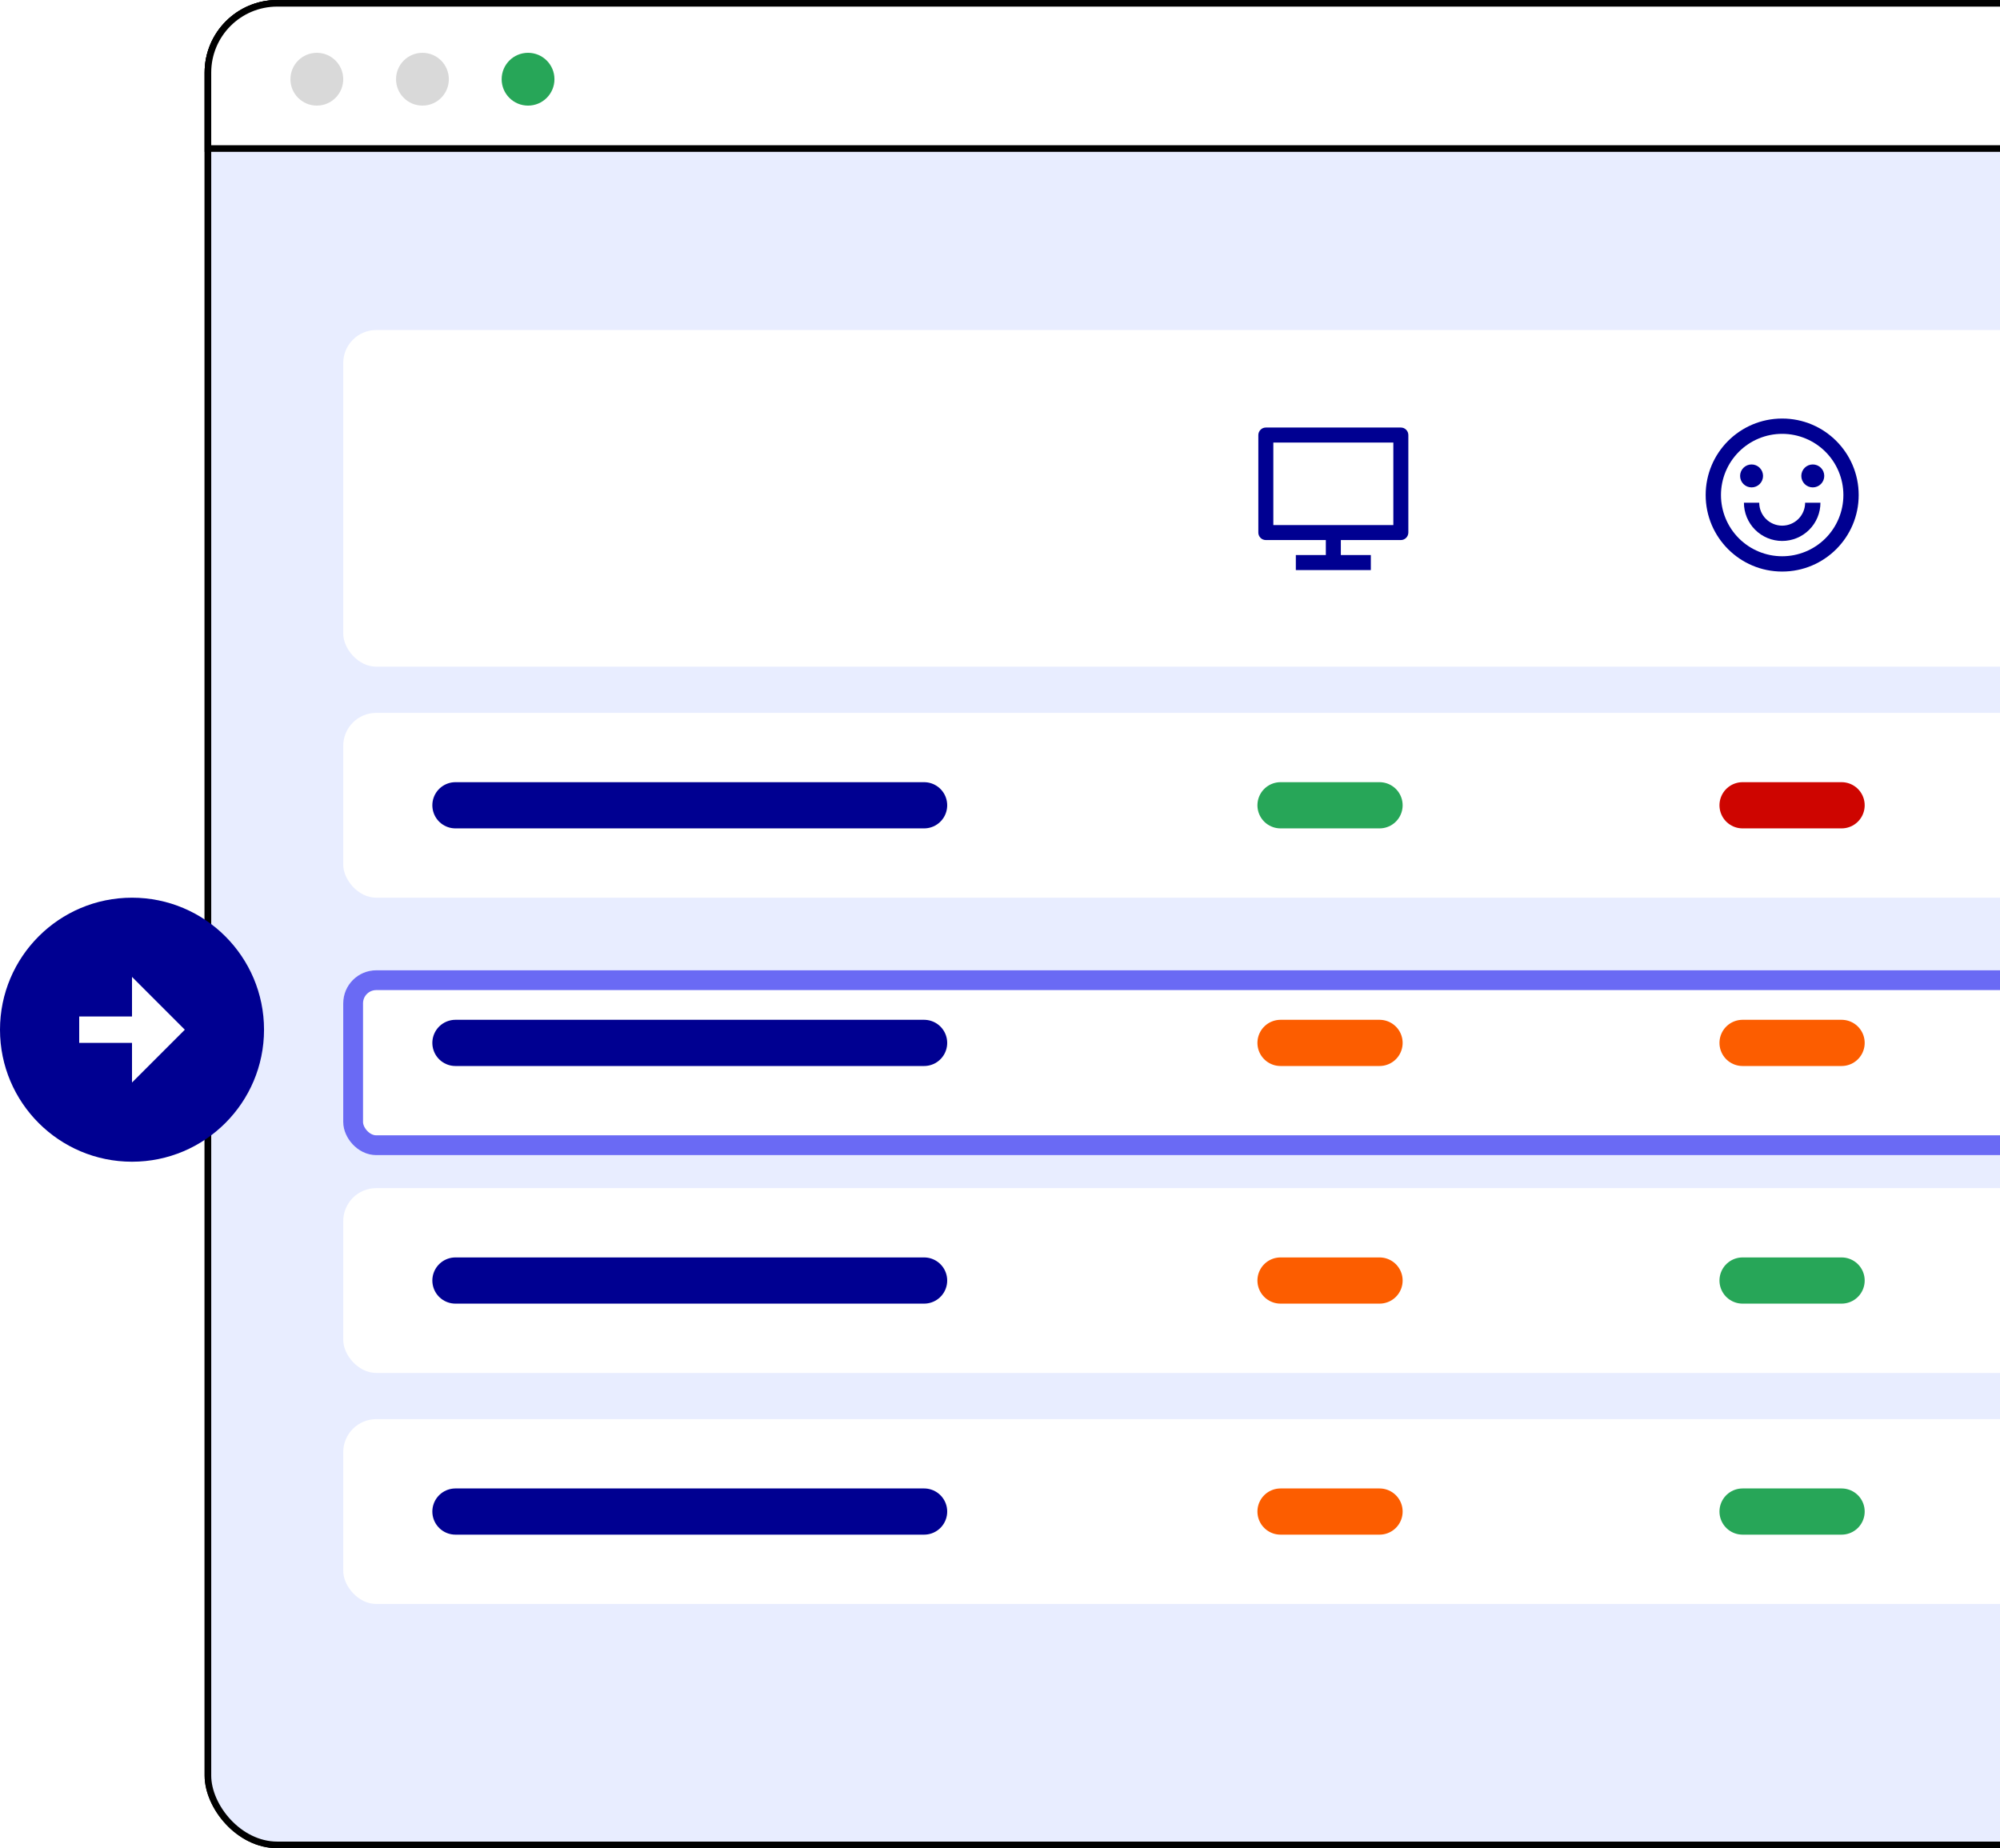 <svg width="303" height="280" viewBox="0 0 303 280" fill="none" xmlns="http://www.w3.org/2000/svg">
<g clip-path="url(#clip0_1103_49014)">
<rect x="31.5" y="0.5" width="447" height="279" rx="10.5" fill="#E8EDFF" stroke="black"/>
<rect x="31.5" y="0.5" width="447" height="279" rx="10.5" fill="#E8EDFF" stroke="black"/>
<path d="M31.5 11C31.5 5.201 36.201 0.5 42 0.5H468C473.799 0.5 478.5 5.201 478.5 11V22.5H31.5V11Z" fill="white" stroke="black"/>
<circle cx="48" cy="12" r="4" fill="#D9D9D9"/>
<circle cx="64" cy="12" r="4" fill="#D9D9D9"/>
<circle cx="80" cy="12" r="4" fill="#27A658"/>
<rect x="52" y="50" width="404" height="51" rx="5" fill="white"/>
<path fill-rule="evenodd" clip-rule="evenodd" d="M212.237 64.773C212.86 64.773 213.364 65.283 213.364 65.917V80.674C213.364 81.306 212.847 81.818 212.237 81.818H203.137V84.091H207.682V86.364H196.319V84.091H200.864V81.818H191.764C191.463 81.816 191.174 81.695 190.963 81.48C190.751 81.265 190.634 80.975 190.637 80.674V65.917C190.637 65.285 191.154 64.773 191.764 64.773H212.237ZM211.091 67.046H192.91V79.546H211.091V67.046Z" fill="#000091"/>
<g clip-path="url(#clip1_1103_49014)">
<path d="M270 86.591C263.598 86.591 258.409 81.402 258.409 75C258.409 68.598 263.598 63.409 270 63.409C276.402 63.409 281.591 68.598 281.591 75C281.591 81.402 276.402 86.591 270 86.591ZM270 84.273C272.459 84.273 274.818 83.296 276.557 81.557C278.296 79.818 279.273 77.459 279.273 75C279.273 72.541 278.296 70.182 276.557 68.443C274.818 66.704 272.459 65.727 270 65.727C267.541 65.727 265.182 66.704 263.443 68.443C261.704 70.182 260.727 72.541 260.727 75C260.727 77.459 261.704 79.818 263.443 81.557C265.182 83.296 267.541 84.273 270 84.273ZM264.205 76.159H266.523C266.523 77.081 266.889 77.966 267.541 78.618C268.193 79.27 269.078 79.636 270 79.636C270.922 79.636 271.807 79.27 272.459 78.618C273.111 77.966 273.477 77.081 273.477 76.159H275.796C275.796 77.696 275.185 79.17 274.098 80.257C273.011 81.344 271.537 81.954 270 81.954C268.463 81.954 266.989 81.344 265.902 80.257C264.815 79.17 264.205 77.696 264.205 76.159ZM265.364 73.841C264.903 73.841 264.46 73.658 264.134 73.332C263.808 73.006 263.625 72.563 263.625 72.102C263.625 71.641 263.808 71.199 264.134 70.873C264.46 70.547 264.903 70.364 265.364 70.364C265.825 70.364 266.267 70.547 266.593 70.873C266.919 71.199 267.102 71.641 267.102 72.102C267.102 72.563 266.919 73.006 266.593 73.332C266.267 73.658 265.825 73.841 265.364 73.841ZM274.636 73.841C274.175 73.841 273.733 73.658 273.407 73.332C273.081 73.006 272.898 72.563 272.898 72.102C272.898 71.641 273.081 71.199 273.407 70.873C273.733 70.547 274.175 70.364 274.636 70.364C275.098 70.364 275.54 70.547 275.866 70.873C276.192 71.199 276.375 71.641 276.375 72.102C276.375 72.563 276.192 73.006 275.866 73.332C275.54 73.658 275.098 73.841 274.636 73.841Z" fill="#000091"/>
</g>
<rect x="52" y="108" width="404" height="28" rx="5" fill="white"/>
<path d="M69 122H140" stroke="#000091" stroke-width="7" stroke-linecap="round"/>
<path d="M194 122H209" stroke="#27A658" stroke-width="7" stroke-linecap="round"/>
<path d="M264 122H279" stroke="#CE0500" stroke-width="7" stroke-linecap="round"/>
<g filter="url(#filter0_d_1103_49014)">
<rect x="52" y="144" width="404" height="28" rx="5" fill="white"/>
<rect x="53.5" y="145.5" width="401" height="25" rx="3.5" stroke="#6A6AF4" stroke-width="3"/>
</g>
<path d="M69 158H140" stroke="#000091" stroke-width="7" stroke-linecap="round"/>
<path d="M264 158H279" stroke="#FC5D00" stroke-width="7" stroke-linecap="round"/>
<path d="M194 158H209" stroke="#FC5D00" stroke-width="7" stroke-linecap="round"/>
<rect x="52" y="215" width="404" height="28" rx="5" fill="white"/>
<path d="M69 229H140" stroke="#000091" stroke-width="7" stroke-linecap="round"/>
<path d="M194 229H209" stroke="#FC5D00" stroke-width="7" stroke-linecap="round"/>
<path d="M264 229H279" stroke="#27A658" stroke-width="7" stroke-linecap="round"/>
<rect x="52" y="180" width="404" height="28" rx="5" fill="white"/>
<path d="M69 194H140" stroke="#000091" stroke-width="7" stroke-linecap="round"/>
<path d="M264 194H279" stroke="#27A658" stroke-width="7" stroke-linecap="round"/>
<path d="M194 194H209" stroke="#FC5D00" stroke-width="7" stroke-linecap="round"/>
<g clip-path="url(#clip2_1103_49014)">
<path d="M20 136C31.04 136 40 144.96 40 156C40 167.04 31.04 176 20 176C8.96 176 0 167.04 0 156C0 144.96 8.96 136 20 136ZM20 154H12V158H20V164L28 156L20 148V154Z" fill="#000091"/>
</g>
</g>
<defs>
<filter id="filter0_d_1103_49014" x="47" y="142" width="414" height="38" filterUnits="userSpaceOnUse" color-interpolation-filters="sRGB">
<feFlood flood-opacity="0" result="BackgroundImageFix"/>
<feColorMatrix in="SourceAlpha" type="matrix" values="0 0 0 0 0 0 0 0 0 0 0 0 0 0 0 0 0 0 127 0" result="hardAlpha"/>
<feOffset dy="3"/>
<feGaussianBlur stdDeviation="2.5"/>
<feComposite in2="hardAlpha" operator="out"/>
<feColorMatrix type="matrix" values="0 0 0 0 0 0 0 0 0 0 0 0 0 0 0 0 0 0 0.25 0"/>
<feBlend mode="normal" in2="BackgroundImageFix" result="effect1_dropShadow_1103_49014"/>
<feBlend mode="normal" in="SourceGraphic" in2="effect1_dropShadow_1103_49014" result="shape"/>
</filter>
<clipPath id="clip0_1103_49014">
<rect width="303" height="280" fill="white"/>
</clipPath>
<clipPath id="clip1_1103_49014">
<rect width="27.818" height="27.818" fill="white" transform="translate(256.091 61.091)"/>
</clipPath>
<clipPath id="clip2_1103_49014">
<rect width="48" height="48" fill="white" transform="translate(-4 132)"/>
</clipPath>
</defs>
</svg>
